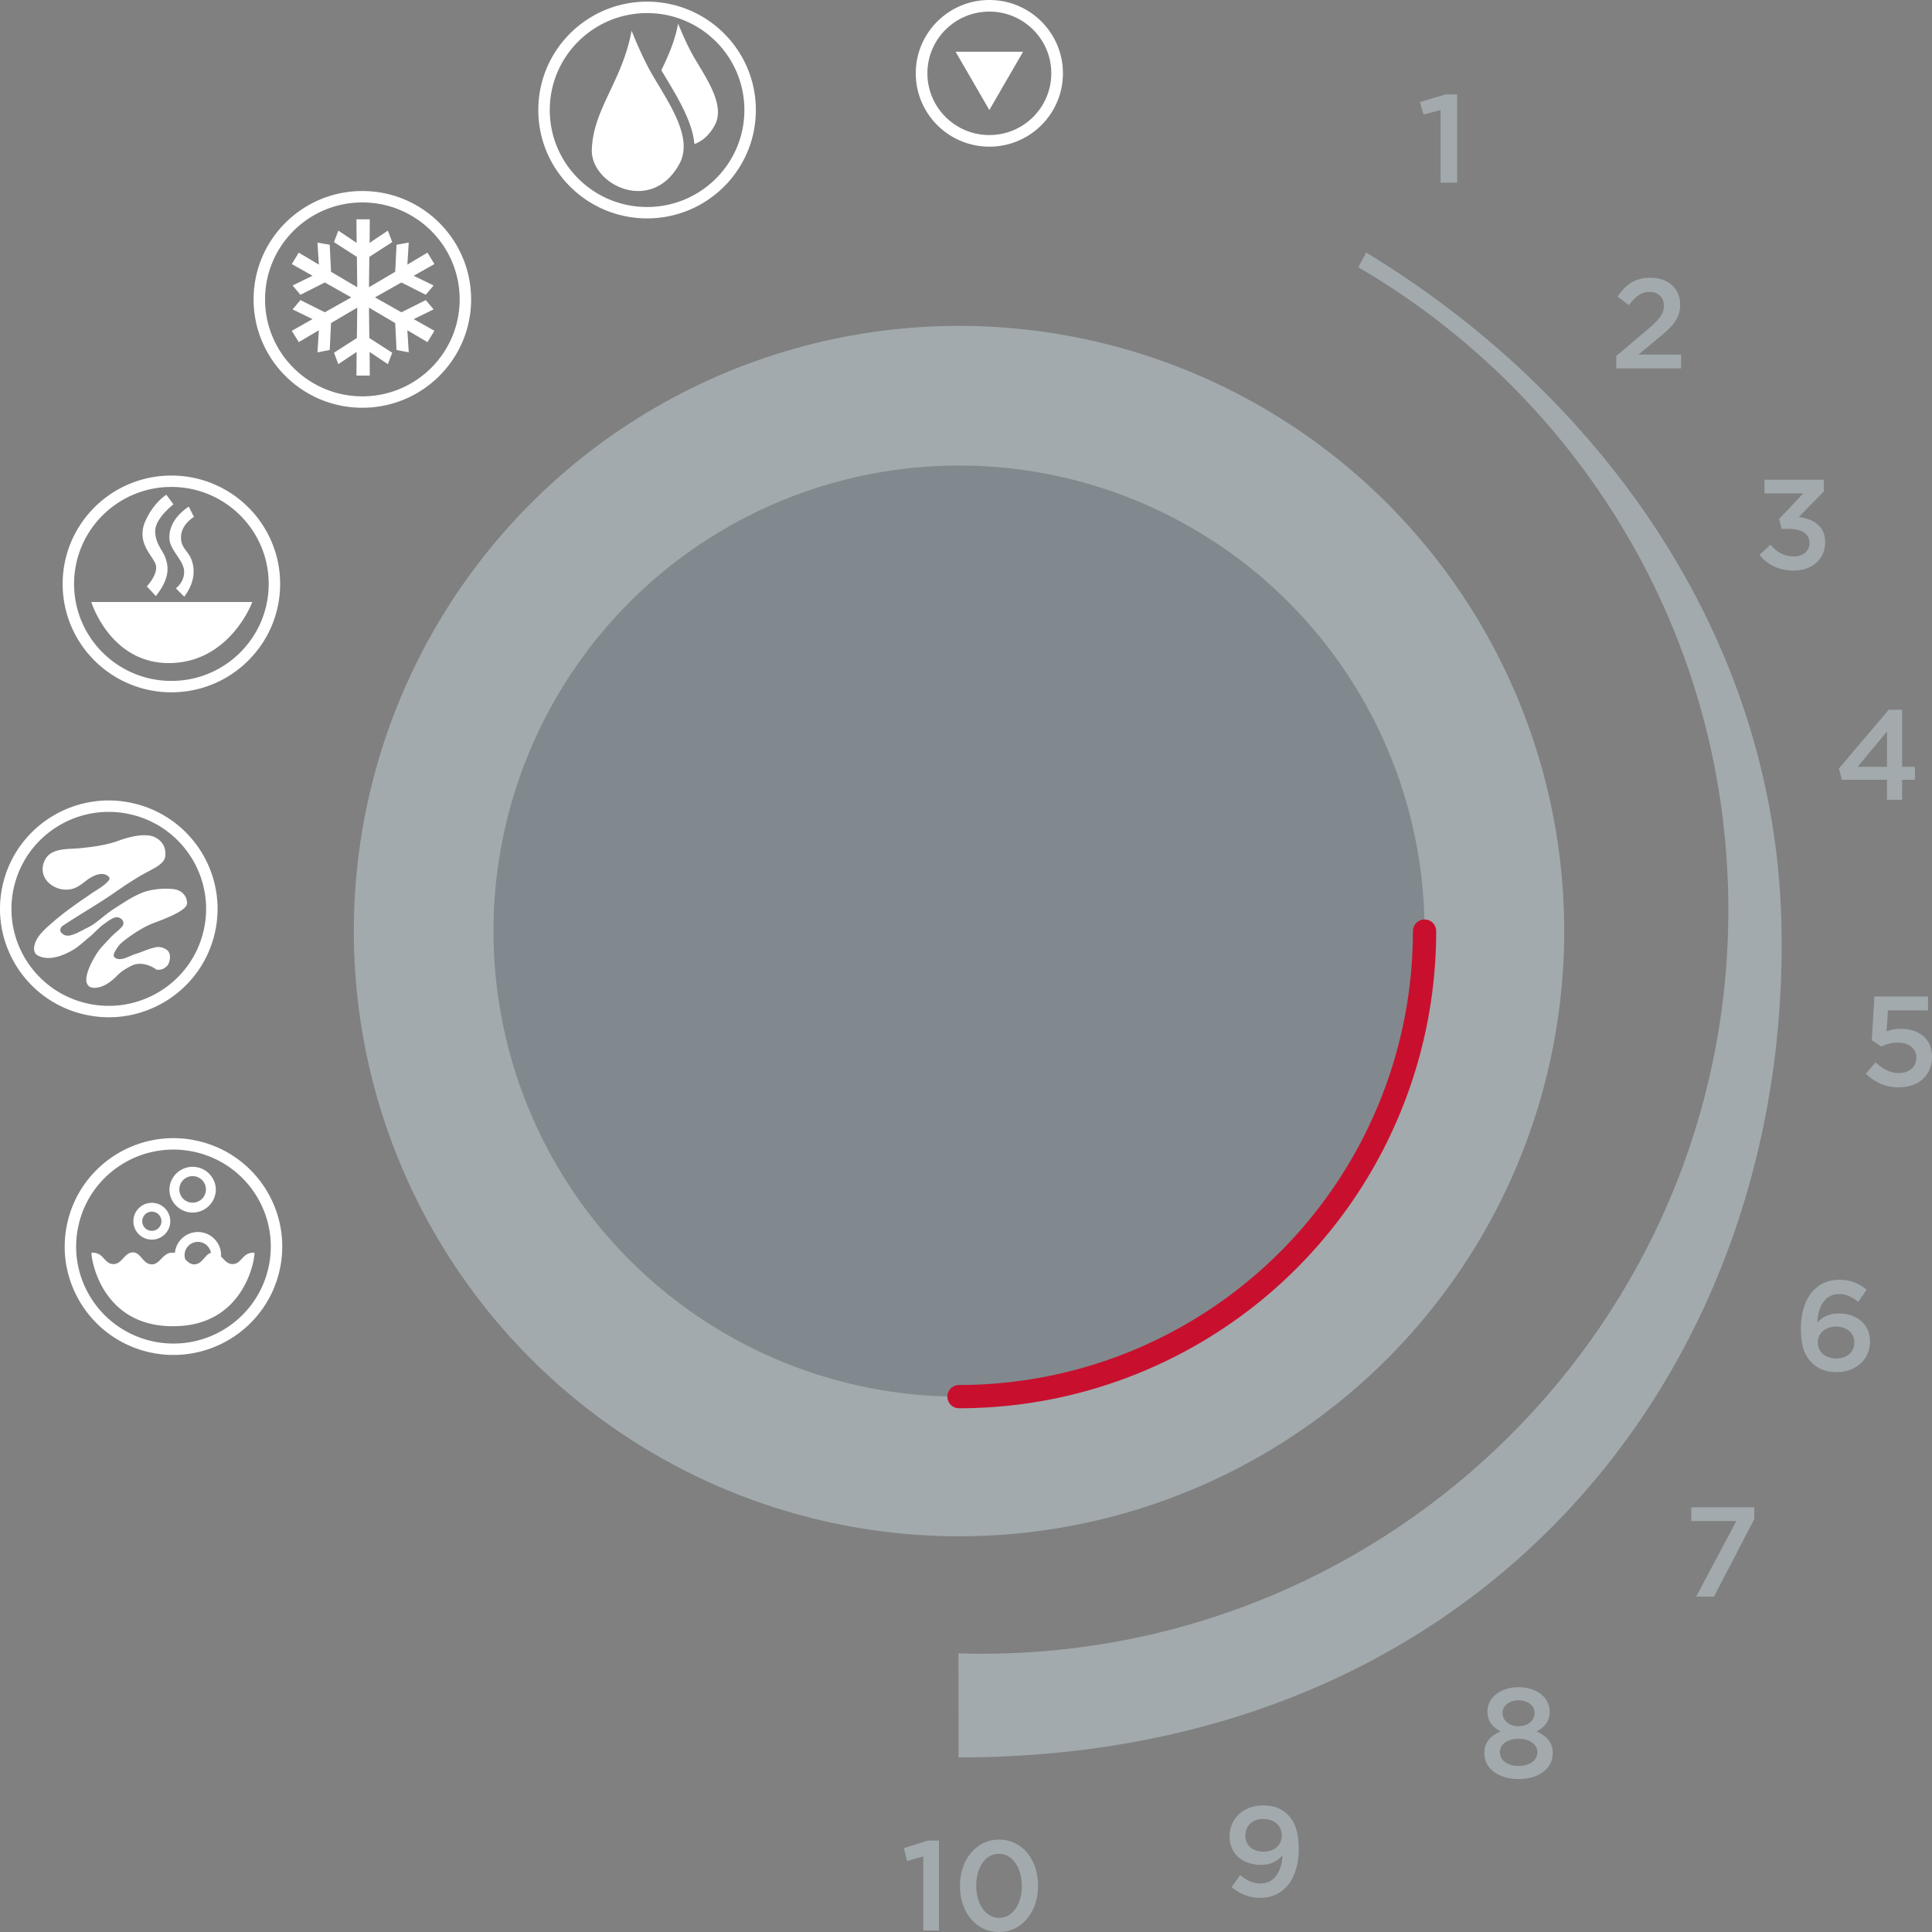 <svg width="415" height="415" viewBox="0 0 415 415" xmlns="http://www.w3.org/2000/svg">
  <rect x="0" y="0" width="415" height="415" fill="#808080" stroke="none"/>
  <style>
    .automated {
      fill: #ffffff;
    }

    .texture,
    .big-circle {
      fill: #a2aaad;
    }

    .small-circle {
      fill: #333f48;
      opacity: 0.3;
    }

    .stroke {
      stroke: #c8102e;
      transform: rotate(-180deg);
      transform-origin: 206px 200px;
    }
  </style>
  <g fill-rule="nonzero" fill="none">
    <path
      class="automated"
      d="M42.603 245.1c12.568 2.936 20.352 15.472 17.402 27.988-2.952 12.517-15.528 20.272-28.09 17.342-12.556-2.943-20.345-15.485-17.394-27.987 2.952-12.516 15.526-20.282 28.082-17.342ZM16.913 263c-2.64 11.194 4.332 22.406 15.564 25.048 11.244 2.627 22.493-4.318 25.133-15.515 2.642-11.201-4.326-22.414-15.567-25.042-11.238-2.63-22.489 4.306-25.13 15.51Zm25.59 1.642c2.753 0 4.986 2.224 4.987 4.968 0 .093-.02.178-.027.268.737.741 1.375 1.695 2.56 1.652 1.932-.065 2.06-2.608 4.634-2.448v.124l.002.037v.097c-.053 1.82-2.525 15.513-17.395 15.534h-.207c-15.33-.022-17.484-14.574-17.394-15.668v-.124c2.575-.16 2.705 2.384 4.635 2.448 1.932.067 2.404-2.511 4.25-2.511 1.77 0 2.117 2.605 4.127 2.571 1.732-.042 2.32-2.571 4.382-2.508h.207c.11-.008.2.026.304.037a4.96 4.96 0 0 1 4.935-4.477Zm0 2.117a2.852 2.852 0 0 0-2.853 2.85c.003.314.059.625.165.92.537.547 1.074 1.037 1.827 1.061 1.825.034 2.29-2.08 3.67-2.482a2.862 2.862 0 0 0-2.809-2.349Zm-9.89-8.389a3.963 3.963 0 0 1 3.965 3.956c0 2.174-1.776 3.949-3.966 3.949a3.959 3.959 0 0 1-3.965-3.952 3.959 3.959 0 0 1 3.965-3.953Zm0 1.898c-.548 0-1.072.218-1.458.604a2.05 2.05 0 0 0-.602 1.454 2.069 2.069 0 0 0 2.06 2.064c1.14 0 2.066-.934 2.066-2.064a2.06 2.06 0 0 0-2.067-2.058Zm8.764-9.63a4.98 4.98 0 0 1 4.986 4.85c-.004 2.743-2.233 4.966-4.986 4.972-2.752-.005-4.983-2.228-4.987-4.972a4.98 4.98 0 0 1 4.987-4.85Zm0 1.997a2.86 2.86 0 0 0-2.856 2.853 2.852 2.852 0 0 0 2.857 2.848 2.852 2.852 0 0 0 2.857-2.848 2.86 2.86 0 0 0-2.858-2.853Zm-12.672-80.072c12.568 2.944 20.354 15.475 17.407 27.992-2.96 12.52-15.534 20.28-28.094 17.334-12.557-2.93-20.342-15.474-17.395-27.984 2.95-12.512 15.525-20.278 28.082-17.342ZM3.016 190.466c-2.636 11.196 4.331 22.412 15.565 25.04 11.24 2.628 22.491-4.314 25.134-15.51 2.641-11.2-4.328-22.409-15.568-25.043-11.237-2.632-22.487 4.315-25.13 15.513Zm30.2-10.651c1.731.818 2.52 2.372 2.274 4.17-.246 1.79-2.91 2.712-5.366 4.162-2.454 1.451-4.124 2.628-5.542 3.605-3.86 2.66-7.396 4.64-11.2 7.169-.167.111-.452.563-.433.92.022.356.313.715.9 1.004 1.233.607 3.617-.942 4.878-1.542 2.033-.96 3.487-2.626 5.736-4.076 2.58-1.664 3.916-2.542 5.805-3.356 1.892-.818 4.49-1.123 6.876-.902 1.952.186 3.067 1.545 3.033 3.086-.039 1.53-4.497 3.21-7.28 4.256-2.866 1.071-6.66 3.937-7.245 4.658-.594.726-1.038 1.518-1.125 1.791-.093.274-.134.353-.093.582.046.24.348.504.81.628 1.208.299 2.643-.687 4.084-1.126 1.363-.418 2.335-.955 3.82-1.296 1.716-.532 2.94.706 2.94.706.95 1.216.018 2.975.018 2.975-1.17 1.466-2.53 1.023-2.53 1.023-2.867-2.023-5.074-.92-5.074-.92-1.428.644-2.663 1.545-3.13 2.027-1.03 1.049-2.175 2.054-3.536 2.541-.825.285-2.052.507-2.748-.075-1.622-1.363.76-5.614 1.94-7.37.675-.988 1.853-2.119 2.715-3.074.256-.284.609-.602.977-.926l.37-.324c.675-.593 1.31-1.172 1.397-1.555.168-.731-.368-1.306-1-1.489-.883-.253-1.805.489-2.037.618-.235.123-.783.572-1.25.88-.417.284-1.372 1.187-1.64 1.449-.267.251-.935.948-1.489 1.36-.546.415-2.12 1.92-3.456 2.693-2.062 1.192-5.09 2.418-7.47 1.174-.904-.46-1.104-1.639-.41-3.15.684-1.494 2.29-2.891 3.707-4.107 2.686-2.33 5.483-4.209 8.318-6.162.698-.48 1.455-.9 2.128-1.394.664-.497 1.86-1.425 1.614-1.909-.26-.458-1.547-1.677-4.444.237-.96.636-1.945 1.672-3.387 2.113-3.515 1.076-7.903-2.039-6.094-6.008 1.276-2.795 4.83-2.423 7.483-2.675 2.64-.25 5.726-.64 8.385-1.615 1.714-.633 5.582-1.798 7.77-.776Zm3.601-77.663c12.901 0 23.358 10.428 23.358 23.276 0 12.857-10.458 23.281-23.358 23.281-12.905 0-23.357-10.424-23.357-23.28 0-12.848 10.452-23.277 23.357-23.277Zm0 2.444c-11.542 0-20.902 9.331-20.902 20.832 0 11.503 9.36 20.835 20.902 20.835 11.543 0 20.9-9.332 20.9-20.835 0-11.501-9.357-20.832-20.9-20.832Zm17.384 24.718-.007.02c-.212.559-5.016 12.866-17.61 13.097-11.876.201-16.28-11.126-16.893-12.889l-.038-.11a7.483 7.483 0 0 1-.025-.076l-.012-.038 34.585-.004Zm-13.65-20.488 1.112 2.21s-2.629 1.502-2.775 4.14c-.085 1.546.508 2.36 1.107 3.146l.21.277c.175.232.343.469.487.728 0 0 2.634 3.865-1.11 8.84l-1.802-1.797s1.906-1.381 1.768-3.735c-.14-2.349-3.019-4.417-3.154-6.898-.14-2.493 1.246-4.978 4.156-6.911Zm-4.813-2.556 1.526 2.066s-3.922 2.976-3.922 5.74c0 2.76 1.665 4.145 2.216 5.803.56 1.658 1.113 4.146-2.077 8.154l-1.943-2.073s2.774-2.906 1.804-4.977c-.972-2.067-4.072-4.688-2.082-9.125 1.802-4.001 4.478-5.588 4.478-5.588Zm42.096-65.238c12.9 0 23.364 10.424 23.364 23.28 0 12.853-10.464 23.274-23.364 23.274-12.904 0-23.358-10.42-23.358-23.274 0-12.856 10.454-23.28 23.358-23.28Zm0 2.451c-11.542 0-20.897 9.325-20.897 20.829 0 11.497 9.355 20.824 20.897 20.824 11.541 0 20.905-9.327 20.905-20.824 0-11.504-9.364-20.829-20.905-20.829Zm1.597 3.632-.039 5.057 3.923-2.634.937 2.466-4.918 3.17-.076 6.526 5.634-3.32.285-5.806 2.622-.468-.297 4.734 4.32-2.576 1.495 2.457-4.449 2.513 4.271 2.092-1.683 1.995-5.236-2.643-5.676 3.202 5.678 3.198 5.234-2.615 1.683 1.995-4.27 2.091 4.448 2.507-1.496 2.433-4.319-2.549.297 4.743-2.622-.506-.285-5.777-5.634-3.323.076 6.528 4.918 3.164-.94 2.452-3.92-2.625.04 5.076h-2.869l.044-5.076-3.925 2.625-.939-2.452 4.916-3.164.082-6.528-5.636 3.323-.275 5.777-2.639.506.301-4.743-4.31 2.55-1.5-2.434 4.445-2.507-4.273-2.091 1.687-1.995 5.234 2.615 5.681-3.198-5.68-3.202-5.235 2.643-1.687-1.995 4.28-2.092-4.449-2.513 1.488-2.457 4.32 2.576-.302-4.731 2.64.465.274 5.805 5.636 3.32-.082-6.524-4.916-3.17.937-2.467 3.927 2.634-.044-5.057h2.868ZM138.997.354c12.897 0 23.363 10.42 23.362 23.283 0 12.854-10.465 23.274-23.362 23.274-12.903 0-23.367-10.42-23.367-23.274 0-12.863 10.464-23.283 23.367-23.283Zm0 2.457c-11.542 0-20.906 9.317-20.906 20.826 0 11.497 9.364 20.827 20.906 20.827 11.54 0 20.9-9.33 20.9-20.827 0-11.509-9.36-20.826-20.9-20.826Zm-3.33 3.777s.329.851.878 2.14l.17.399c.888 2.057 2.245 5.005 3.704 7.447.569.951 1.157 1.916 1.735 2.888l.384.648c3.12 5.3 5.777 10.733 3.403 15.091-5.97 10.944-19.07 4.476-18.817-3.074.297-8.767 6.551-14.66 8.543-25.539ZM212.523 0c8.72 0 15.797 7.057 15.797 15.744 0 8.703-7.072 15.757-15.797 15.757-8.738 0-15.812-7.051-15.812-15.757C196.711 7.054 203.79 0 212.523 0ZM145.66 5.047l.064.162.06.15c.422 1.059 1.882 4.604 3.511 7.318l.337.562.34.565.171.284.342.57.34.572.328.56c2.28 3.927 4.122 7.918 2.364 11.14-1.179 2.16-2.728 3.422-4.364 4.024-.331-4.235-2.924-8.905-5.639-13.441l-.583-.97c-.291-.484-.583-.965-.87-1.444 1.375-2.92 2.865-6.035 3.6-10.052Zm66.863-2.555c-7.353 0-13.312 5.938-13.312 13.252 0 7.33 5.955 13.265 13.312 13.265 7.344 0 13.297-5.938 13.297-13.265 0-7.311-5.957-13.252-13.297-13.252Zm7.243 8.62-3.633 6.262-3.62 6.262-3.62-6.262-3.629-6.262h14.502Z">
    </path>
    <path
      class="texture" 
      d="M214.62 395.157c5.032 0 8.363 4.387 8.363 9.869v.054c0 5.487-3.353 9.92-8.417 9.92-5.06 0-8.363-4.389-8.363-9.863v-.057c0-5.478 3.357-9.923 8.417-9.923Zm-12.937.195v19.325h-3.355v-15.902l-3.467.962-.713-2.74 5.2-1.645h2.335Zm12.883 2.846c-2.975 0-4.869 3.016-4.869 6.828v.054c0 3.781 1.925 6.88 4.923 6.88 2.994 0 4.87-3.072 4.87-6.823v-.057c0-3.784-1.954-6.882-4.924-6.882Zm56.731-10.391c2.424 0 3.99.685 5.366 2.026 1.405 1.426 2.313 3.542 2.313 7.32v.055c0 6.167-3.058 10.447-8.256 10.447-2.669 0-4.54-.96-6.16-2.308l1.84-2.572c1.463 1.207 2.752 1.808 4.402 1.808 3.41 0 4.65-3.505 4.677-6.064-1.07 1.293-2.56 2.057-4.538 2.057-4.097 0-6.82-2.382-6.82-6.079v-.054c0-3.76 2.913-6.636 7.176-6.636Zm.033 2.905c-2.395 0-3.825 1.586-3.825 3.564v.056c0 1.996 1.537 3.425 3.928 3.425 2.454 0 3.908-1.585 3.908-3.454v-.054c0-2.004-1.568-3.537-4.01-3.537Zm54.861-28.302c3.85 0 6.686 2.219 6.686 5.182v.052c0 2.14-1.18 3.422-2.808 4.277 2.118.956 3.467 2.333 3.467 4.606v.05c0 3.427-3.14 5.571-7.345 5.571-4.21 0-7.348-2.199-7.348-5.515v-.057c0-2.302 1.295-3.75 3.47-4.655-1.622-.855-2.808-2.136-2.808-4.276v-.053c0-2.94 2.837-5.182 6.686-5.182Zm0 11.077c-2.283 0-4.019 1.15-4.019 2.901v.053c0 1.56 1.485 2.889 4.02 2.889 2.528 0 4.041-1.294 4.041-2.89v-.052c0-1.75-1.756-2.901-4.042-2.901ZM293.473 54.263c49.575 30.03 87.565 81.65 89.17 143.659 2.456 94.858-62.912 179.58-176.74 179.58l-.026-22.352c1.666.05 3.344.076 5.024.076 88.56 0 160.356-71.544 160.356-159.791 0-58.874-31.936-110.306-79.49-138.03l1.706-3.142Zm32.718 310.973c-2.062 0-3.438 1.204-3.438 2.655v.054c0 1.67 1.46 2.85 3.438 2.85 1.982 0 3.436-1.18 3.436-2.823v-.05c0-1.482-1.372-2.686-3.436-2.686Zm50.632-41.463v2.55l-8.662 16.636h-3.825l8.635-16.225h-9.678v-2.961h13.53ZM395.09 274.9c2.505 0 4.205.798 5.882 2.14l-1.814 2.601c-1.344-1.046-2.475-1.677-4.177-1.677-3.358 0-4.573 3.486-4.626 6.12 1.13-1.183 2.56-1.947 4.626-1.947 3.712 0 6.71 2.185 6.71 6.03v.054c0 3.806-3.112 6.52-7.156 6.52-2.362 0-4.066-.735-5.362-2.025-1.458-1.459-2.337-3.454-2.337-7.322v-.05c0-5.87 2.808-10.444 8.254-10.444Zm-.716 10.06c-2.393 0-3.905 1.533-3.905 3.369v.056c0 1.948 1.59 3.42 3.985 3.42 2.396 0 3.854-1.472 3.854-3.451v-.055c0-1.914-1.54-3.34-3.934-3.34Zm19.773-70.905v2.986h-8.61l-.302 4.496c.908-.33 1.756-.548 3.053-.548 3.742 0 6.713 1.973 6.713 6.025v.06c0 3.92-2.888 6.492-7.153 6.492-2.944 0-5.255-1.175-7.07-2.93l2.09-2.437c1.542 1.427 3.163 2.302 4.95 2.302 2.316 0 3.823-1.324 3.823-3.317v-.057c0-1.944-1.653-3.175-3.983-3.175-1.38 0-2.56.38-3.55.847l-2.038-1.346.553-9.398h11.524Zm-5.56-61.593v12.257h2.746v2.772h-2.747v4.306h-3.248v-4.306h-9.709l-.633-2.41 10.703-12.619h2.887Zm-3.249 4.668-6.327 7.59h6.327v-7.59Zm-13.586-54.082v2.534l-5.366 5.472c2.916.357 5.665 1.842 5.665 5.372v.056c0 3.538-2.72 6.086-6.74 6.086-3.354 0-5.747-1.389-7.368-3.37l2.364-2.189c1.375 1.612 2.914 2.523 5.064 2.523 1.894 0 3.325-1.151 3.325-2.907v-.06c0-1.89-1.735-2.957-4.43-2.957h-1.57l-.544-2.117 5.195-5.508h-8.33v-2.935h12.735Zm-37.2-43.383c3.77 0 6.353 2.303 6.353 5.732v.053c0 3.02-1.593 4.66-5.002 7.433l-3.96 3.287h9.156v2.963h-13.914V76.47l6.624-5.617c2.644-2.248 3.604-3.455 3.604-5.183 0-1.887-1.35-2.98-3.106-2.98-1.76 0-2.973.948-4.429 2.871l-2.42-1.885c1.842-2.552 3.654-4.01 7.094-4.01Zm-41.55-39.377v18.938h-3.564v-15.58l-3.676.94-.76-2.68 5.517-1.618H313Z">
    </path>
    <g>
      <circle
        class="big-circle" 
        cx="206" 
        cy="200" 
        r="130">
      </circle>
      <circle
        class="small-circle"
        cx="206"
        cy="200" 
        r="100">
      </circle>
      <circle
        class="stroke"
        stroke-dasharray="628.319" 
        stroke-dashoffset="471.239" 
        cx="206" 
        cy="200" 
        r="100" 
        stroke-width="5" 
        stroke-linecap="round">
      </circle>
    </g>
  </g>
</svg>
